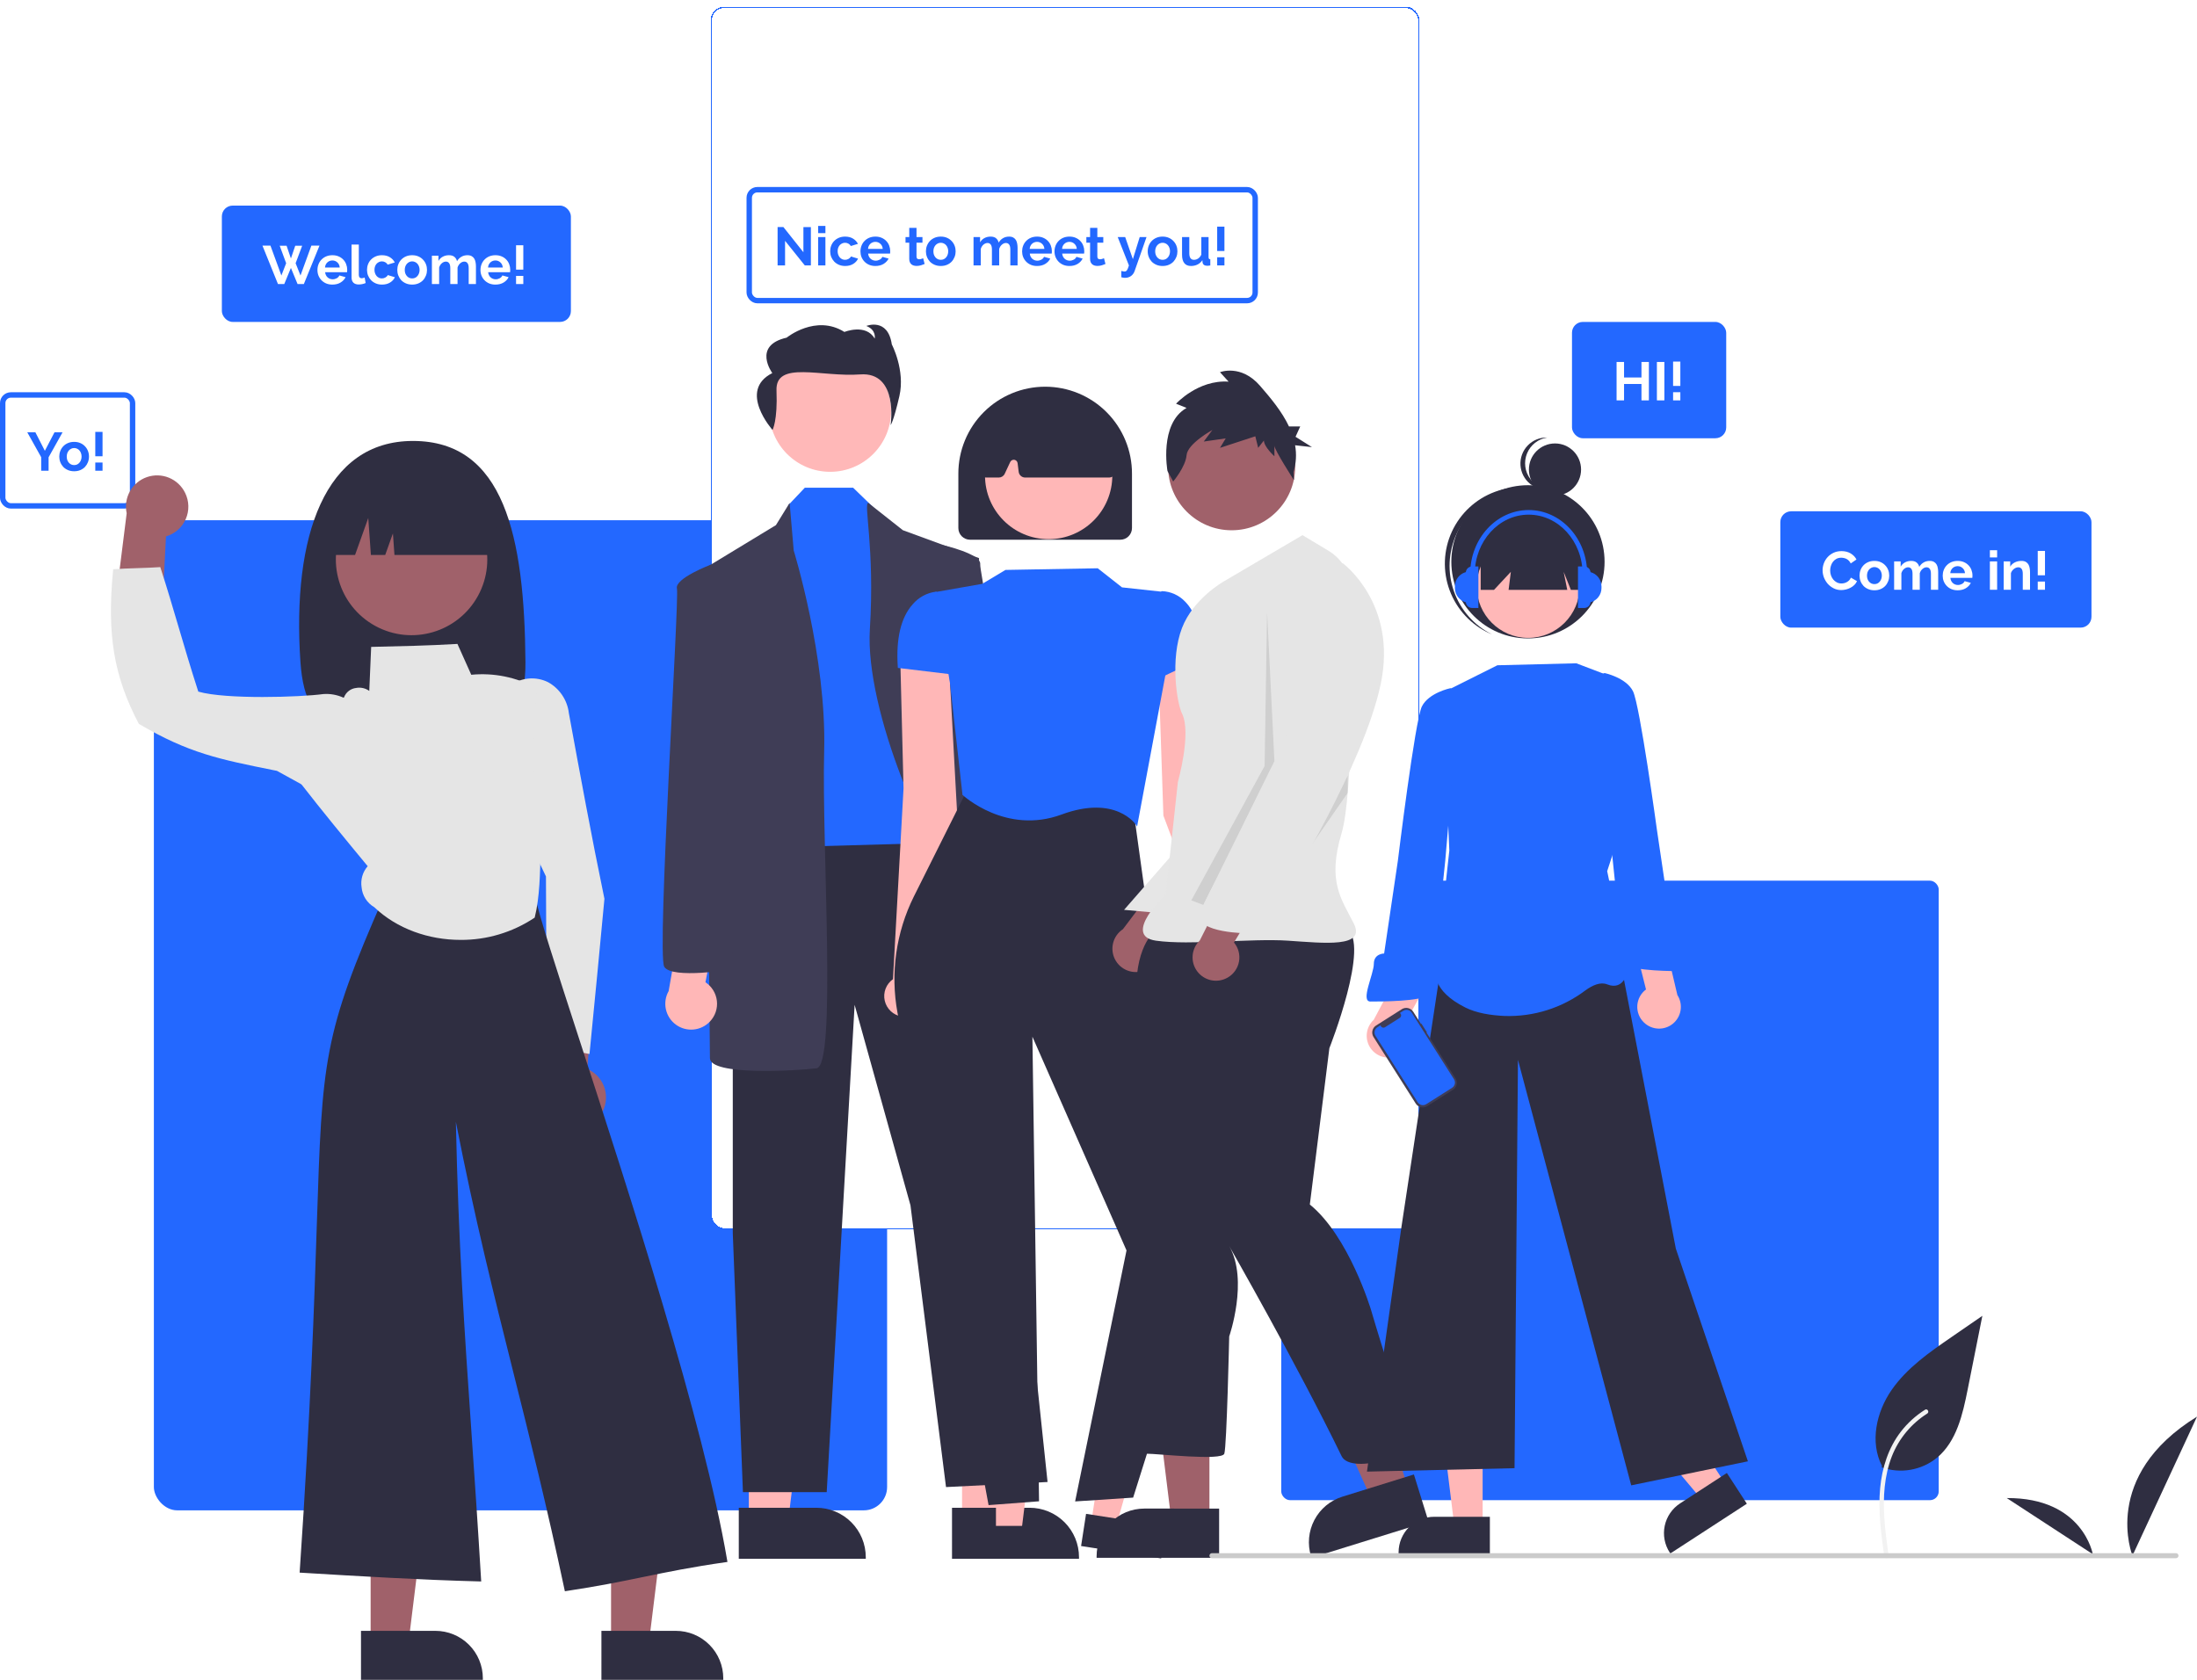 <svg width="812" height="621" viewBox="0 0 812 621" fill="none" xmlns="http://www.w3.org/2000/svg">
<g filter="url(#filter0_di_431_3618)">
<rect x="54" y="188" width="271" height="366" rx="8.61" fill="#2368FF"/>
</g>
<g filter="url(#filter1_di_431_3618)">
<rect x="472" y="322" width="243" height="229" rx="3.244" fill="#2368FF"/>
</g>
<g filter="url(#filter2_di_431_3618)">
<rect x="261" width="262" height="452" rx="4.988" fill="white" shape-rendering="crispEdges"/>
<rect x="275.254" y="67.627" width="187" height="41" rx="3" fill="white"/>
<path d="M288.494 86.527V95.627H285.734V81.427H287.874L295.274 90.747V81.447H298.034V95.627H295.794L288.494 86.527ZM300.728 95.627V85.147H303.408V95.627H300.728ZM300.728 83.687V81.027H303.408V83.687H300.728ZM305.165 90.387C305.165 89.654 305.292 88.96 305.545 88.307C305.799 87.654 306.165 87.08 306.645 86.587C307.125 86.094 307.705 85.7 308.385 85.407C309.065 85.114 309.832 84.967 310.685 84.967C311.832 84.967 312.805 85.214 313.605 85.707C314.419 86.2 315.025 86.847 315.425 87.647L312.805 88.447C312.579 88.06 312.279 87.767 311.905 87.567C311.532 87.354 311.119 87.247 310.665 87.247C310.279 87.247 309.919 87.327 309.585 87.487C309.252 87.634 308.959 87.847 308.705 88.127C308.465 88.394 308.272 88.72 308.125 89.107C307.992 89.494 307.925 89.92 307.925 90.387C307.925 90.854 307.999 91.28 308.145 91.667C308.292 92.054 308.485 92.387 308.725 92.667C308.979 92.947 309.272 93.167 309.605 93.327C309.939 93.474 310.292 93.547 310.665 93.547C311.145 93.547 311.585 93.427 311.985 93.187C312.399 92.947 312.685 92.654 312.845 92.307L315.465 93.107C315.105 93.907 314.512 94.56 313.685 95.067C312.859 95.574 311.865 95.827 310.705 95.827C309.852 95.827 309.085 95.68 308.405 95.387C307.725 95.094 307.145 94.7 306.665 94.207C306.185 93.7 305.812 93.12 305.545 92.467C305.292 91.8 305.165 91.107 305.165 90.387ZM321.877 95.827C321.037 95.827 320.277 95.687 319.597 95.407C318.917 95.114 318.337 94.72 317.857 94.227C317.377 93.734 317.004 93.16 316.737 92.507C316.484 91.854 316.357 91.167 316.357 90.447C316.357 89.7 316.484 89 316.737 88.347C316.99 87.68 317.357 87.1 317.837 86.607C318.317 86.1 318.897 85.7 319.577 85.407C320.27 85.114 321.044 84.967 321.897 84.967C322.75 84.967 323.51 85.114 324.177 85.407C324.857 85.7 325.43 86.094 325.897 86.587C326.377 87.08 326.737 87.654 326.977 88.307C327.23 88.96 327.357 89.64 327.357 90.347C327.357 90.52 327.35 90.687 327.337 90.847C327.337 91.007 327.324 91.14 327.297 91.247H319.197C319.237 91.66 319.337 92.027 319.497 92.347C319.657 92.667 319.864 92.94 320.117 93.167C320.37 93.394 320.657 93.567 320.977 93.687C321.297 93.807 321.63 93.867 321.977 93.867C322.51 93.867 323.01 93.74 323.477 93.487C323.957 93.22 324.284 92.874 324.457 92.447L326.757 93.087C326.37 93.887 325.75 94.547 324.897 95.067C324.057 95.574 323.05 95.827 321.877 95.827ZM324.597 89.507C324.53 88.72 324.237 88.094 323.717 87.627C323.21 87.147 322.59 86.907 321.857 86.907C321.497 86.907 321.157 86.974 320.837 87.107C320.53 87.227 320.257 87.4 320.017 87.627C319.777 87.854 319.577 88.127 319.417 88.447C319.27 88.767 319.184 89.12 319.157 89.507H324.597ZM340.074 95.087C339.714 95.247 339.274 95.407 338.754 95.567C338.234 95.727 337.688 95.807 337.114 95.807C336.741 95.807 336.388 95.76 336.054 95.667C335.734 95.574 335.448 95.427 335.194 95.227C334.954 95.014 334.761 94.747 334.614 94.427C334.468 94.094 334.394 93.694 334.394 93.227V87.207H333.014V85.147H334.394V81.747H337.074V85.147H339.274V87.207H337.074V92.327C337.074 92.7 337.168 92.967 337.354 93.127C337.554 93.274 337.794 93.347 338.074 93.347C338.354 93.347 338.628 93.3 338.894 93.207C339.161 93.114 339.374 93.034 339.534 92.967L340.074 95.087ZM346.056 95.827C345.203 95.827 344.436 95.68 343.756 95.387C343.076 95.094 342.496 94.7 342.016 94.207C341.549 93.7 341.189 93.12 340.936 92.467C340.683 91.814 340.556 91.127 340.556 90.407C340.556 89.674 340.683 88.98 340.936 88.327C341.189 87.674 341.549 87.1 342.016 86.607C342.496 86.1 343.076 85.7 343.756 85.407C344.436 85.114 345.203 84.967 346.056 84.967C346.909 84.967 347.669 85.114 348.336 85.407C349.016 85.7 349.589 86.1 350.056 86.607C350.536 87.1 350.903 87.674 351.156 88.327C351.409 88.98 351.536 89.674 351.536 90.407C351.536 91.127 351.409 91.814 351.156 92.467C350.903 93.12 350.543 93.7 350.076 94.207C349.609 94.7 349.036 95.094 348.356 95.387C347.676 95.68 346.909 95.827 346.056 95.827ZM343.316 90.407C343.316 90.874 343.383 91.3 343.516 91.687C343.663 92.06 343.856 92.387 344.096 92.667C344.349 92.947 344.643 93.167 344.976 93.327C345.309 93.474 345.669 93.547 346.056 93.547C346.443 93.547 346.803 93.474 347.136 93.327C347.469 93.167 347.756 92.947 347.996 92.667C348.249 92.387 348.443 92.054 348.576 91.667C348.723 91.28 348.796 90.854 348.796 90.387C348.796 89.934 348.723 89.514 348.576 89.127C348.443 88.74 348.249 88.407 347.996 88.127C347.756 87.847 347.469 87.634 347.136 87.487C346.803 87.327 346.443 87.247 346.056 87.247C345.669 87.247 345.309 87.327 344.976 87.487C344.643 87.647 344.349 87.867 344.096 88.147C343.856 88.427 343.663 88.76 343.516 89.147C343.383 89.534 343.316 89.954 343.316 90.407ZM374.43 95.627H371.75V89.747C371.75 88.907 371.603 88.294 371.31 87.907C371.03 87.52 370.636 87.327 370.13 87.327C369.596 87.327 369.096 87.534 368.63 87.947C368.163 88.347 367.83 88.874 367.63 89.527V95.627H364.95V89.747C364.95 88.907 364.803 88.294 364.51 87.907C364.23 87.52 363.836 87.327 363.33 87.327C362.81 87.327 362.31 87.527 361.83 87.927C361.363 88.327 361.03 88.854 360.83 89.507V95.627H358.15V85.147H360.57V87.087C360.956 86.407 361.483 85.887 362.15 85.527C362.83 85.154 363.603 84.967 364.47 84.967C365.35 84.967 366.03 85.18 366.51 85.607C366.99 86.034 367.296 86.56 367.43 87.187C367.856 86.467 368.396 85.92 369.05 85.547C369.703 85.16 370.45 84.967 371.29 84.967C371.93 84.967 372.456 85.087 372.87 85.327C373.283 85.567 373.603 85.88 373.83 86.267C374.056 86.654 374.21 87.094 374.29 87.587C374.383 88.08 374.43 88.58 374.43 89.087V95.627ZM381.623 95.827C380.783 95.827 380.023 95.687 379.343 95.407C378.663 95.114 378.083 94.72 377.603 94.227C377.123 93.734 376.75 93.16 376.483 92.507C376.23 91.854 376.103 91.167 376.103 90.447C376.103 89.7 376.23 89 376.483 88.347C376.736 87.68 377.103 87.1 377.583 86.607C378.063 86.1 378.643 85.7 379.323 85.407C380.016 85.114 380.79 84.967 381.643 84.967C382.496 84.967 383.256 85.114 383.923 85.407C384.603 85.7 385.176 86.094 385.643 86.587C386.123 87.08 386.483 87.654 386.723 88.307C386.976 88.96 387.103 89.64 387.103 90.347C387.103 90.52 387.096 90.687 387.083 90.847C387.083 91.007 387.07 91.14 387.043 91.247H378.943C378.983 91.66 379.083 92.027 379.243 92.347C379.403 92.667 379.61 92.94 379.863 93.167C380.116 93.394 380.403 93.567 380.723 93.687C381.043 93.807 381.376 93.867 381.723 93.867C382.256 93.867 382.756 93.74 383.223 93.487C383.703 93.22 384.03 92.874 384.203 92.447L386.503 93.087C386.116 93.887 385.496 94.547 384.643 95.067C383.803 95.574 382.796 95.827 381.623 95.827ZM384.343 89.507C384.276 88.72 383.983 88.094 383.463 87.627C382.956 87.147 382.336 86.907 381.603 86.907C381.243 86.907 380.903 86.974 380.583 87.107C380.276 87.227 380.003 87.4 379.763 87.627C379.523 87.854 379.323 88.127 379.163 88.447C379.016 88.767 378.93 89.12 378.903 89.507H384.343ZM393.596 95.827C392.756 95.827 391.996 95.687 391.316 95.407C390.636 95.114 390.056 94.72 389.576 94.227C389.096 93.734 388.722 93.16 388.456 92.507C388.202 91.854 388.076 91.167 388.076 90.447C388.076 89.7 388.202 89 388.456 88.347C388.709 87.68 389.076 87.1 389.556 86.607C390.036 86.1 390.616 85.7 391.296 85.407C391.989 85.114 392.762 84.967 393.616 84.967C394.469 84.967 395.229 85.114 395.896 85.407C396.576 85.7 397.149 86.094 397.616 86.587C398.096 87.08 398.456 87.654 398.696 88.307C398.949 88.96 399.076 89.64 399.076 90.347C399.076 90.52 399.069 90.687 399.056 90.847C399.056 91.007 399.042 91.14 399.016 91.247H390.916C390.956 91.66 391.056 92.027 391.216 92.347C391.376 92.667 391.582 92.94 391.836 93.167C392.089 93.394 392.376 93.567 392.696 93.687C393.016 93.807 393.349 93.867 393.696 93.867C394.229 93.867 394.729 93.74 395.196 93.487C395.676 93.22 396.002 92.874 396.176 92.447L398.476 93.087C398.089 93.887 397.469 94.547 396.616 95.067C395.776 95.574 394.769 95.827 393.596 95.827ZM396.316 89.507C396.249 88.72 395.956 88.094 395.436 87.627C394.929 87.147 394.309 86.907 393.576 86.907C393.216 86.907 392.876 86.974 392.556 87.107C392.249 87.227 391.976 87.4 391.736 87.627C391.496 87.854 391.296 88.127 391.136 88.447C390.989 88.767 390.902 89.12 390.876 89.507H396.316ZM406.91 95.087C406.55 95.247 406.11 95.407 405.59 95.567C405.07 95.727 404.523 95.807 403.95 95.807C403.577 95.807 403.223 95.76 402.89 95.667C402.57 95.574 402.283 95.427 402.03 95.227C401.79 95.014 401.597 94.747 401.45 94.427C401.303 94.094 401.23 93.694 401.23 93.227V87.207H399.85V85.147H401.23V81.747H403.91V85.147H406.11V87.207H403.91V92.327C403.91 92.7 404.003 92.967 404.19 93.127C404.39 93.274 404.63 93.347 404.91 93.347C405.19 93.347 405.463 93.3 405.73 93.207C405.997 93.114 406.21 93.034 406.37 92.967L406.91 95.087ZM412.764 97.667C412.991 97.734 413.211 97.78 413.424 97.807C413.638 97.847 413.818 97.867 413.964 97.867C414.138 97.867 414.298 97.834 414.444 97.767C414.591 97.7 414.724 97.58 414.844 97.407C414.964 97.247 415.084 97.02 415.204 96.727C415.324 96.434 415.451 96.067 415.584 95.627L411.444 85.147H414.204L417.044 93.307L419.564 85.147H422.084L417.684 97.707C417.431 98.44 416.998 99.04 416.384 99.507C415.771 99.974 415.011 100.207 414.104 100.207C413.891 100.207 413.671 100.187 413.444 100.147C413.231 100.12 413.004 100.067 412.764 99.987V97.667ZM428.029 95.827C427.175 95.827 426.409 95.68 425.729 95.387C425.049 95.094 424.469 94.7 423.989 94.207C423.522 93.7 423.162 93.12 422.909 92.467C422.655 91.814 422.529 91.127 422.529 90.407C422.529 89.674 422.655 88.98 422.909 88.327C423.162 87.674 423.522 87.1 423.989 86.607C424.469 86.1 425.049 85.7 425.729 85.407C426.409 85.114 427.175 84.967 428.029 84.967C428.882 84.967 429.642 85.114 430.309 85.407C430.989 85.7 431.562 86.1 432.029 86.607C432.509 87.1 432.875 87.674 433.129 88.327C433.382 88.98 433.509 89.674 433.509 90.407C433.509 91.127 433.382 91.814 433.129 92.467C432.875 93.12 432.515 93.7 432.049 94.207C431.582 94.7 431.009 95.094 430.329 95.387C429.649 95.68 428.882 95.827 428.029 95.827ZM425.289 90.407C425.289 90.874 425.355 91.3 425.489 91.687C425.635 92.06 425.829 92.387 426.069 92.667C426.322 92.947 426.615 93.167 426.949 93.327C427.282 93.474 427.642 93.547 428.029 93.547C428.415 93.547 428.775 93.474 429.109 93.327C429.442 93.167 429.729 92.947 429.969 92.667C430.222 92.387 430.415 92.054 430.549 91.667C430.695 91.28 430.769 90.854 430.769 90.387C430.769 89.934 430.695 89.514 430.549 89.127C430.415 88.74 430.222 88.407 429.969 88.127C429.729 87.847 429.442 87.634 429.109 87.487C428.775 87.327 428.415 87.247 428.029 87.247C427.642 87.247 427.282 87.327 426.949 87.487C426.615 87.647 426.322 87.867 426.069 88.147C425.829 88.427 425.635 88.76 425.489 89.147C425.355 89.534 425.289 89.954 425.289 90.407ZM438.518 95.827C437.438 95.827 436.618 95.48 436.058 94.787C435.498 94.094 435.218 93.067 435.218 91.707V85.147H437.898V91.127C437.898 92.74 438.478 93.547 439.638 93.547C440.158 93.547 440.658 93.394 441.138 93.087C441.631 92.767 442.031 92.287 442.338 91.647V85.147H445.018V92.547C445.018 92.827 445.064 93.027 445.158 93.147C445.264 93.267 445.431 93.334 445.658 93.347V95.627C445.391 95.68 445.164 95.714 444.978 95.727C444.804 95.74 444.644 95.747 444.498 95.747C444.018 95.747 443.624 95.64 443.318 95.427C443.024 95.2 442.851 94.894 442.798 94.507L442.738 93.667C442.271 94.387 441.671 94.927 440.938 95.287C440.204 95.647 439.398 95.827 438.518 95.827ZM448.201 90.287V81.287H450.881V90.287H448.201ZM448.201 95.627V92.607H450.881V95.627H448.201Z" fill="#2368FF"/>
<rect x="275.254" y="67.627" width="187" height="41" rx="3" stroke="#2368FF" stroke-width="2"/>
<rect x="261.25" y="0.25" width="261.5" height="451.5" rx="4.738" stroke="#2368FF" stroke-width="0.5" shape-rendering="crispEdges"/>
</g>
<rect x="581" y="119" width="57" height="43" rx="4" fill="#2368FF"/>
<path d="M609.42 133.8V148H606.68V141.94H600.24V148H597.48V133.8H600.24V139.54H606.68V133.8H609.42ZM612.382 148V133.8H615.142V148H612.382ZM618.365 142.66V133.66H621.045V142.66H618.365ZM618.365 148V144.98H621.045V148H618.365Z" fill="white"/>
<rect x="658" y="189" width="115" height="43" rx="4" fill="#2368FF"/>
<path d="M673.62 210.8C673.62 209.933 673.773 209.08 674.08 208.24C674.4 207.387 674.86 206.627 675.46 205.96C676.06 205.293 676.793 204.753 677.66 204.34C678.527 203.927 679.513 203.72 680.62 203.72C681.927 203.72 683.053 204.007 684 204.58C684.96 205.153 685.673 205.9 686.14 206.82L684.02 208.28C683.833 207.88 683.607 207.547 683.34 207.28C683.073 207 682.787 206.78 682.48 206.62C682.173 206.46 681.853 206.347 681.52 206.28C681.187 206.2 680.86 206.16 680.54 206.16C679.847 206.16 679.24 206.3 678.72 206.58C678.213 206.86 677.787 207.227 677.44 207.68C677.107 208.12 676.853 208.627 676.68 209.2C676.507 209.76 676.42 210.32 676.42 210.88C676.42 211.507 676.52 212.113 676.72 212.7C676.92 213.273 677.2 213.78 677.56 214.22C677.933 214.66 678.373 215.013 678.88 215.28C679.4 215.547 679.967 215.68 680.58 215.68C680.9 215.68 681.233 215.64 681.58 215.56C681.927 215.48 682.253 215.353 682.56 215.18C682.88 215.007 683.173 214.787 683.44 214.52C683.707 214.24 683.92 213.907 684.08 213.52L686.34 214.82C686.113 215.353 685.787 215.827 685.36 216.24C684.947 216.64 684.473 216.98 683.94 217.26C683.42 217.54 682.86 217.753 682.26 217.9C681.66 218.047 681.073 218.12 680.5 218.12C679.487 218.12 678.56 217.907 677.72 217.48C676.88 217.053 676.153 216.5 675.54 215.82C674.94 215.127 674.467 214.347 674.12 213.48C673.787 212.6 673.62 211.707 673.62 210.8ZM692.771 218.2C691.918 218.2 691.151 218.053 690.471 217.76C689.791 217.467 689.211 217.073 688.731 216.58C688.264 216.073 687.904 215.493 687.651 214.84C687.398 214.187 687.271 213.5 687.271 212.78C687.271 212.047 687.398 211.353 687.651 210.7C687.904 210.047 688.264 209.473 688.731 208.98C689.211 208.473 689.791 208.073 690.471 207.78C691.151 207.487 691.918 207.34 692.771 207.34C693.624 207.34 694.384 207.487 695.051 207.78C695.731 208.073 696.304 208.473 696.771 208.98C697.251 209.473 697.618 210.047 697.871 210.7C698.124 211.353 698.251 212.047 698.251 212.78C698.251 213.5 698.124 214.187 697.871 214.84C697.618 215.493 697.258 216.073 696.791 216.58C696.324 217.073 695.751 217.467 695.071 217.76C694.391 218.053 693.624 218.2 692.771 218.2ZM690.031 212.78C690.031 213.247 690.098 213.673 690.231 214.06C690.378 214.433 690.571 214.76 690.811 215.04C691.064 215.32 691.358 215.54 691.691 215.7C692.024 215.847 692.384 215.92 692.771 215.92C693.158 215.92 693.518 215.847 693.851 215.7C694.184 215.54 694.471 215.32 694.711 215.04C694.964 214.76 695.158 214.427 695.291 214.04C695.438 213.653 695.511 213.227 695.511 212.76C695.511 212.307 695.438 211.887 695.291 211.5C695.158 211.113 694.964 210.78 694.711 210.5C694.471 210.22 694.184 210.007 693.851 209.86C693.518 209.7 693.158 209.62 692.771 209.62C692.384 209.62 692.024 209.7 691.691 209.86C691.358 210.02 691.064 210.24 690.811 210.52C690.571 210.8 690.378 211.133 690.231 211.52C690.098 211.907 690.031 212.327 690.031 212.78ZM716.34 218H713.66V212.12C713.66 211.28 713.513 210.667 713.22 210.28C712.94 209.893 712.547 209.7 712.04 209.7C711.507 209.7 711.007 209.907 710.54 210.32C710.073 210.72 709.74 211.247 709.54 211.9V218H706.86V212.12C706.86 211.28 706.713 210.667 706.42 210.28C706.14 209.893 705.747 209.7 705.24 209.7C704.72 209.7 704.22 209.9 703.74 210.3C703.273 210.7 702.94 211.227 702.74 211.88V218H700.06V207.52H702.48V209.46C702.867 208.78 703.393 208.26 704.06 207.9C704.74 207.527 705.513 207.34 706.38 207.34C707.26 207.34 707.94 207.553 708.42 207.98C708.9 208.407 709.207 208.933 709.34 209.56C709.767 208.84 710.307 208.293 710.96 207.92C711.613 207.533 712.36 207.34 713.2 207.34C713.84 207.34 714.367 207.46 714.78 207.7C715.193 207.94 715.513 208.253 715.74 208.64C715.967 209.027 716.12 209.467 716.2 209.96C716.293 210.453 716.34 210.953 716.34 211.46V218ZM723.533 218.2C722.693 218.2 721.933 218.06 721.253 217.78C720.573 217.487 719.993 217.093 719.513 216.6C719.033 216.107 718.66 215.533 718.393 214.88C718.14 214.227 718.013 213.54 718.013 212.82C718.013 212.073 718.14 211.373 718.393 210.72C718.646 210.053 719.013 209.473 719.493 208.98C719.973 208.473 720.553 208.073 721.233 207.78C721.926 207.487 722.7 207.34 723.553 207.34C724.406 207.34 725.166 207.487 725.833 207.78C726.513 208.073 727.086 208.467 727.553 208.96C728.033 209.453 728.393 210.027 728.633 210.68C728.886 211.333 729.013 212.013 729.013 212.72C729.013 212.893 729.006 213.06 728.993 213.22C728.993 213.38 728.98 213.513 728.953 213.62H720.853C720.893 214.033 720.993 214.4 721.153 214.72C721.313 215.04 721.52 215.313 721.773 215.54C722.026 215.767 722.313 215.94 722.633 216.06C722.953 216.18 723.286 216.24 723.633 216.24C724.166 216.24 724.666 216.113 725.133 215.86C725.613 215.593 725.94 215.247 726.113 214.82L728.413 215.46C728.026 216.26 727.406 216.92 726.553 217.44C725.713 217.947 724.706 218.2 723.533 218.2ZM726.253 211.88C726.186 211.093 725.893 210.467 725.373 210C724.866 209.52 724.246 209.28 723.513 209.28C723.153 209.28 722.813 209.347 722.493 209.48C722.186 209.6 721.913 209.773 721.673 210C721.433 210.227 721.233 210.5 721.073 210.82C720.926 211.14 720.84 211.493 720.813 211.88H726.253ZM735.45 218V207.52H738.13V218H735.45ZM735.45 206.06V203.4H738.13V206.06H735.45ZM750.288 218H747.608V212.12C747.608 211.28 747.461 210.667 747.168 210.28C746.875 209.893 746.468 209.7 745.948 209.7C745.681 209.7 745.408 209.753 745.128 209.86C744.848 209.967 744.581 210.12 744.328 210.32C744.088 210.507 743.868 210.733 743.668 211C743.468 211.267 743.321 211.56 743.228 211.88V218H740.548V207.52H742.968V209.46C743.355 208.793 743.915 208.273 744.648 207.9C745.381 207.527 746.208 207.34 747.128 207.34C747.781 207.34 748.315 207.46 748.728 207.7C749.141 207.94 749.461 208.253 749.688 208.64C749.915 209.027 750.068 209.467 750.148 209.96C750.241 210.453 750.288 210.953 750.288 211.46V218ZM753.138 212.66V203.66H755.818V212.66H753.138ZM753.138 218V214.98H755.818V218H753.138Z" fill="white"/>
<rect x="82" y="76" width="129" height="43" rx="4" fill="#2368FF"/>
<path d="M103.38 90.84H105.92L107.52 95.54L109.12 90.84H111.68L109.26 97.3L111.06 101.84L115.08 90.8H118.08L112.3 105H109.98L107.52 99.04L105.06 105H102.74L97 90.8H99.96L104 101.84L105.76 97.3L103.38 90.84ZM122.846 105.2C122.006 105.2 121.246 105.06 120.566 104.78C119.886 104.487 119.306 104.093 118.826 103.6C118.346 103.107 117.972 102.533 117.706 101.88C117.452 101.227 117.326 100.54 117.326 99.82C117.326 99.073 117.452 98.373 117.706 97.72C117.959 97.053 118.326 96.473 118.806 95.98C119.286 95.473 119.866 95.073 120.546 94.78C121.239 94.487 122.012 94.34 122.866 94.34C123.719 94.34 124.479 94.487 125.146 94.78C125.826 95.073 126.399 95.467 126.866 95.96C127.346 96.453 127.706 97.027 127.946 97.68C128.199 98.333 128.326 99.013 128.326 99.72C128.326 99.893 128.319 100.06 128.306 100.22C128.306 100.38 128.292 100.513 128.266 100.62H120.166C120.206 101.033 120.306 101.4 120.466 101.72C120.626 102.04 120.832 102.313 121.086 102.54C121.339 102.767 121.626 102.94 121.946 103.06C122.266 103.18 122.599 103.24 122.946 103.24C123.479 103.24 123.979 103.113 124.446 102.86C124.926 102.593 125.252 102.247 125.426 101.82L127.726 102.46C127.339 103.26 126.719 103.92 125.866 104.44C125.026 104.947 124.019 105.2 122.846 105.2ZM125.566 98.88C125.499 98.093 125.206 97.467 124.686 97C124.179 96.52 123.559 96.28 122.826 96.28C122.466 96.28 122.126 96.347 121.806 96.48C121.499 96.6 121.226 96.773 120.986 97C120.746 97.227 120.546 97.5 120.386 97.82C120.239 98.14 120.152 98.493 120.126 98.88H125.566ZM129.938 90.4H132.618V101.64C132.618 102.027 132.712 102.327 132.898 102.54C133.085 102.753 133.352 102.86 133.698 102.86C133.858 102.86 134.032 102.833 134.218 102.78C134.418 102.727 134.605 102.66 134.778 102.58L135.138 104.62C134.778 104.793 134.358 104.927 133.878 105.02C133.398 105.113 132.965 105.16 132.578 105.16C131.738 105.16 131.085 104.94 130.618 104.5C130.165 104.047 129.938 103.407 129.938 102.58V90.4ZM135.646 99.76C135.646 99.027 135.773 98.333 136.026 97.68C136.279 97.027 136.646 96.453 137.126 95.96C137.606 95.467 138.186 95.073 138.866 94.78C139.546 94.487 140.313 94.34 141.166 94.34C142.313 94.34 143.286 94.587 144.086 95.08C144.899 95.573 145.506 96.22 145.906 97.02L143.286 97.82C143.059 97.433 142.759 97.14 142.386 96.94C142.013 96.727 141.599 96.62 141.146 96.62C140.759 96.62 140.399 96.7 140.066 96.86C139.733 97.007 139.439 97.22 139.186 97.5C138.946 97.767 138.753 98.093 138.606 98.48C138.473 98.867 138.406 99.293 138.406 99.76C138.406 100.227 138.479 100.653 138.626 101.04C138.773 101.427 138.966 101.76 139.206 102.04C139.459 102.32 139.753 102.54 140.086 102.7C140.419 102.847 140.773 102.92 141.146 102.92C141.626 102.92 142.066 102.8 142.466 102.56C142.879 102.32 143.166 102.027 143.326 101.68L145.946 102.48C145.586 103.28 144.993 103.933 144.166 104.44C143.339 104.947 142.346 105.2 141.186 105.2C140.333 105.2 139.566 105.053 138.886 104.76C138.206 104.467 137.626 104.073 137.146 103.58C136.666 103.073 136.293 102.493 136.026 101.84C135.773 101.173 135.646 100.48 135.646 99.76ZM152.337 105.2C151.484 105.2 150.717 105.053 150.037 104.76C149.357 104.467 148.777 104.073 148.297 103.58C147.831 103.073 147.471 102.493 147.217 101.84C146.964 101.187 146.837 100.5 146.837 99.78C146.837 99.047 146.964 98.353 147.217 97.7C147.471 97.047 147.831 96.473 148.297 95.98C148.777 95.473 149.357 95.073 150.037 94.78C150.717 94.487 151.484 94.34 152.337 94.34C153.191 94.34 153.951 94.487 154.617 94.78C155.297 95.073 155.871 95.473 156.337 95.98C156.817 96.473 157.184 97.047 157.437 97.7C157.691 98.353 157.817 99.047 157.817 99.78C157.817 100.5 157.691 101.187 157.437 101.84C157.184 102.493 156.824 103.073 156.357 103.58C155.891 104.073 155.317 104.467 154.637 104.76C153.957 105.053 153.191 105.2 152.337 105.2ZM149.597 99.78C149.597 100.247 149.664 100.673 149.797 101.06C149.944 101.433 150.137 101.76 150.377 102.04C150.631 102.32 150.924 102.54 151.257 102.7C151.591 102.847 151.951 102.92 152.337 102.92C152.724 102.92 153.084 102.847 153.417 102.7C153.751 102.54 154.037 102.32 154.277 102.04C154.531 101.76 154.724 101.427 154.857 101.04C155.004 100.653 155.077 100.227 155.077 99.76C155.077 99.307 155.004 98.887 154.857 98.5C154.724 98.113 154.531 97.78 154.277 97.5C154.037 97.22 153.751 97.007 153.417 96.86C153.084 96.7 152.724 96.62 152.337 96.62C151.951 96.62 151.591 96.7 151.257 96.86C150.924 97.02 150.631 97.24 150.377 97.52C150.137 97.8 149.944 98.133 149.797 98.52C149.664 98.907 149.597 99.327 149.597 99.78ZM175.906 105H173.226V99.12C173.226 98.28 173.08 97.667 172.786 97.28C172.506 96.893 172.113 96.7 171.606 96.7C171.073 96.7 170.573 96.907 170.106 97.32C169.64 97.72 169.306 98.247 169.106 98.9V105H166.426V99.12C166.426 98.28 166.28 97.667 165.986 97.28C165.706 96.893 165.313 96.7 164.806 96.7C164.286 96.7 163.786 96.9 163.306 97.3C162.84 97.7 162.506 98.227 162.306 98.88V105H159.626V94.52H162.046V96.46C162.433 95.78 162.96 95.26 163.626 94.9C164.306 94.527 165.08 94.34 165.946 94.34C166.826 94.34 167.506 94.553 167.986 94.98C168.466 95.407 168.773 95.933 168.906 96.56C169.333 95.84 169.873 95.293 170.526 94.92C171.18 94.533 171.926 94.34 172.766 94.34C173.406 94.34 173.933 94.46 174.346 94.7C174.76 94.94 175.08 95.253 175.306 95.64C175.533 96.027 175.686 96.467 175.766 96.96C175.86 97.453 175.906 97.953 175.906 98.46V105ZM183.1 105.2C182.26 105.2 181.5 105.06 180.82 104.78C180.14 104.487 179.56 104.093 179.08 103.6C178.6 103.107 178.226 102.533 177.96 101.88C177.706 101.227 177.58 100.54 177.58 99.82C177.58 99.073 177.706 98.373 177.96 97.72C178.213 97.053 178.58 96.473 179.06 95.98C179.54 95.473 180.12 95.073 180.8 94.78C181.493 94.487 182.266 94.34 183.12 94.34C183.973 94.34 184.733 94.487 185.4 94.78C186.08 95.073 186.653 95.467 187.12 95.96C187.6 96.453 187.96 97.027 188.2 97.68C188.453 98.333 188.58 99.013 188.58 99.72C188.58 99.893 188.573 100.06 188.56 100.22C188.56 100.38 188.546 100.513 188.52 100.62H180.42C180.46 101.033 180.56 101.4 180.72 101.72C180.88 102.04 181.086 102.313 181.34 102.54C181.593 102.767 181.88 102.94 182.2 103.06C182.52 103.18 182.853 103.24 183.2 103.24C183.733 103.24 184.233 103.113 184.7 102.86C185.18 102.593 185.506 102.247 185.68 101.82L187.98 102.46C187.593 103.26 186.973 103.92 186.12 104.44C185.28 104.947 184.273 105.2 183.1 105.2ZM185.82 98.88C185.753 98.093 185.46 97.467 184.94 97C184.433 96.52 183.813 96.28 183.08 96.28C182.72 96.28 182.38 96.347 182.06 96.48C181.753 96.6 181.48 96.773 181.24 97C181 97.227 180.8 97.5 180.64 97.82C180.493 98.14 180.406 98.493 180.38 98.88H185.82ZM190.732 99.66V90.66H193.412V99.66H190.732ZM190.732 105V101.98H193.412V105H190.732Z" fill="white"/>
<rect x="1" y="146" width="48" height="41" rx="3" fill="white"/>
<path d="M13.08 159.8L16.58 166.64L20.14 159.8H23.12L17.96 169.04V174H15.22V169L10.08 159.8H13.08ZM27.408 174.2C26.554 174.2 25.788 174.053 25.108 173.76C24.428 173.467 23.848 173.073 23.368 172.58C22.901 172.073 22.541 171.493 22.288 170.84C22.034 170.187 21.908 169.5 21.908 168.78C21.908 168.047 22.034 167.353 22.288 166.7C22.541 166.047 22.901 165.473 23.368 164.98C23.848 164.473 24.428 164.073 25.108 163.78C25.788 163.487 26.554 163.34 27.408 163.34C28.261 163.34 29.021 163.487 29.688 163.78C30.368 164.073 30.941 164.473 31.408 164.98C31.888 165.473 32.254 166.047 32.508 166.7C32.761 167.353 32.888 168.047 32.888 168.78C32.888 169.5 32.761 170.187 32.508 170.84C32.254 171.493 31.894 172.073 31.428 172.58C30.961 173.073 30.388 173.467 29.708 173.76C29.028 174.053 28.261 174.2 27.408 174.2ZM24.668 168.78C24.668 169.247 24.734 169.673 24.868 170.06C25.014 170.433 25.208 170.76 25.448 171.04C25.701 171.32 25.994 171.54 26.328 171.7C26.661 171.847 27.021 171.92 27.408 171.92C27.794 171.92 28.154 171.847 28.488 171.7C28.821 171.54 29.108 171.32 29.348 171.04C29.601 170.76 29.794 170.427 29.928 170.04C30.074 169.653 30.148 169.227 30.148 168.76C30.148 168.307 30.074 167.887 29.928 167.5C29.794 167.113 29.601 166.78 29.348 166.5C29.108 166.22 28.821 166.007 28.488 165.86C28.154 165.7 27.794 165.62 27.408 165.62C27.021 165.62 26.661 165.7 26.328 165.86C25.994 166.02 25.701 166.24 25.448 166.52C25.208 166.8 25.014 167.133 24.868 167.52C24.734 167.907 24.668 168.327 24.668 168.78ZM35.217 168.66V159.66H37.897V168.66H35.217ZM35.217 174V170.98H37.897V174H35.217Z" fill="#2368FF"/>
<rect x="1" y="146" width="48" height="41" rx="3" stroke="#2368FF" stroke-width="2"/>
<path d="M355.572 562.1H370.128L377.053 505.955L355.57 505.956L355.572 562.1Z" fill="#FFB7B7"/>
<path d="M351.859 557.348L380.526 557.347H380.527C385.372 557.347 390.018 559.272 393.444 562.698C396.87 566.123 398.795 570.77 398.795 575.615V576.208L351.86 576.21L351.859 557.348Z" fill="#2F2E41"/>
<path d="M276.761 562.1H291.317L298.241 505.955L276.758 505.956L276.761 562.1Z" fill="#FFB7B7"/>
<path d="M273.051 557.348L301.717 557.347H301.718C306.563 557.347 311.209 559.272 314.635 562.698C318.061 566.123 319.986 570.77 319.986 575.615V576.208L273.052 576.21L273.051 557.348Z" fill="#2F2E41"/>
<path d="M270.832 307.638V455.879L274.585 551.579H305.547L315.867 371.438L336.508 445.559L349.644 549.702L387.173 547.826L361.841 307.638H270.832Z" fill="#2F2E41"/>
<path d="M306.822 174.408C319.258 174.408 329.34 164.327 329.34 151.891C329.34 139.455 319.258 129.373 306.822 129.373C294.386 129.373 284.305 139.455 284.305 151.891C284.305 164.327 294.386 174.408 306.822 174.408Z" fill="#FFB8B8"/>
<path d="M297.468 180.275L291.473 186.606L285.844 313.268L352.458 311.391L336.508 200.68L322.435 187.193L315.294 180.275H297.468Z" fill="#2368FF"/>
<path d="M286.782 194.111L291.839 185.904L293.35 203.493C293.35 203.493 305.547 242.899 304.609 277.614C303.671 312.328 309.3 393.955 301.794 394.893C294.288 395.831 262.388 397.708 262.388 391.14C262.388 384.572 260.512 210.061 260.512 210.061L286.782 194.111Z" fill="#3F3D56"/>
<path d="M320.925 185.904L333.695 195.987L361.842 206.308C361.842 206.308 361.842 326.402 367.471 354.549C373.1 382.696 383.421 385.511 370.286 386.449C357.15 387.387 358.089 382.696 358.089 382.696C358.089 382.696 367.471 335.784 355.274 326.402C343.077 317.02 319.621 262.602 321.498 232.579C323.374 202.555 319.048 185.904 320.925 185.904Z" fill="#3F3D56"/>
<path d="M285.522 158.936C285.522 158.936 287.435 155.576 286.991 144.352C286.546 133.128 303.637 139.476 317.919 138.406C332.201 137.335 329.178 157.144 329.178 157.144C329.178 157.144 330.208 155.967 332.414 146.406C334.62 136.845 329.611 127.318 329.611 127.318C328.136 117.271 320.186 120.491 320.186 120.491C324.015 121.982 323.28 125.169 323.28 125.169C320.039 119.487 312.089 122.707 312.089 122.707C301.486 116.053 290.74 124.815 290.74 124.815C277.931 127.722 285.443 137.908 285.443 137.908C272.561 144.418 285.522 158.936 285.522 158.936Z" fill="#2F2E41"/>
<path d="M262.42 377.575C263.374 376.566 264.096 375.36 264.534 374.042C264.972 372.725 265.116 371.327 264.955 369.948C264.795 368.568 264.334 367.241 263.605 366.059C262.876 364.877 261.896 363.87 260.736 363.107L264.792 341.784L252.435 336.158L247.13 366.352C245.978 368.386 245.613 370.773 246.103 373.059C246.593 375.345 247.905 377.371 249.79 378.755C251.675 380.138 254.001 380.782 256.329 380.564C258.657 380.347 260.824 379.283 262.42 377.575Z" fill="#FFB7B7"/>
<path d="M265.202 210.061L262.711 208.726C262.711 208.726 249.252 213.814 250.19 217.567C251.128 221.32 242.684 352.673 245.499 357.364C248.314 362.055 270.831 358.302 270.831 358.302L265.202 210.061Z" fill="#3F3D56"/>
<path d="M372.309 368.731C371.224 367.864 370.343 366.77 369.727 365.525C369.11 364.281 368.775 362.916 368.743 361.528C368.711 360.14 368.984 358.761 369.542 357.49C370.101 356.219 370.932 355.085 371.975 354.169L365.008 333.612L376.468 326.331L385.9 355.5C387.322 357.356 388.014 359.669 387.844 362C387.675 364.332 386.656 366.521 384.981 368.152C383.306 369.783 381.09 370.742 378.755 370.849C376.419 370.956 374.126 370.202 372.309 368.731V368.731Z" fill="#FFB7B7"/>
<path d="M361.311 350.808C361.311 350.808 384.131 351.41 386.269 346.374C388.408 341.339 361.871 212.418 362.281 208.571C362.691 204.724 348.657 201.547 348.657 201.547L346.375 203.214L361.311 350.808Z" fill="#3F3D56"/>
<path d="M462.17 356.61L448.042 287.381L441.836 236.248L428.086 245.143L429.985 301.491L451.931 359.873C451.226 361.217 450.936 362.739 451.098 364.248C451.261 365.756 451.868 367.183 452.843 368.345C453.818 369.508 455.117 370.354 456.574 370.776C458.031 371.199 459.581 371.178 461.027 370.718C462.472 370.257 463.748 369.377 464.693 368.189C465.637 367.001 466.206 365.559 466.329 364.047C466.451 362.535 466.121 361.02 465.381 359.696C464.64 358.371 463.523 357.297 462.17 356.61H462.17Z" fill="#FFB7B7"/>
<path d="M330.033 361.962L333.944 291.414L332.649 239.923L350.826 246.724L353.861 302.749L340.638 363.702C341.531 364.929 342.04 366.393 342.098 367.909C342.157 369.425 341.764 370.925 340.968 372.216C340.172 373.508 339.01 374.535 337.63 375.164C336.25 375.794 334.713 375.999 333.216 375.754C331.719 375.508 330.328 374.823 329.222 373.785C328.115 372.747 327.342 371.404 327.001 369.925C326.659 368.447 326.766 366.9 327.306 365.482C327.846 364.064 328.795 362.839 330.033 361.962Z" fill="#FFB7B7"/>
<path d="M368.103 567.07H377.391L381.81 531.244L368.102 531.245L368.103 567.07Z" fill="#FFB7B7"/>
<path d="M365.73 564.038L384.022 564.037H384.023C387.114 564.037 390.079 565.265 392.265 567.451C394.451 569.637 395.679 572.602 395.68 575.694V576.073L365.731 576.074L365.73 564.038Z" fill="#2F2E41"/>
<path d="M403.281 562.96L412.46 564.38L422.305 529.651L408.757 527.556L403.281 562.96Z" fill="#FFB7B7"/>
<path d="M401.402 559.601L419.479 562.397L419.48 562.397C422.535 562.87 425.277 564.537 427.103 567.031C428.929 569.526 429.689 572.644 429.217 575.699L429.159 576.073L399.562 571.495L401.402 559.601Z" fill="#2F2E41"/>
<path d="M365.371 556.374L365.323 556.114L331.699 374.318C329.03 359.724 331.159 344.657 337.767 331.374L358.119 290.671L418.845 298.898L426.012 350.719L451.552 449.575L451.527 449.656L418.805 553.596L397.359 555.007L416.356 462.225L381.572 383.22L384.025 554.96L365.371 556.374Z" fill="#2F2E41"/>
<path d="M420.26 305.53L419.859 304.902C419.787 304.789 412.411 293.676 392.338 301.096C371.847 308.672 355.969 294.039 355.811 293.891L355.732 293.816L351.092 252.454L345.613 218.877L363.052 215.817L371.625 210.673L405.718 210.066L414.689 217.123L429.419 218.728L430.767 249.323L430.761 249.356L420.26 305.53Z" fill="#2368FF"/>
<path d="M425.148 252.282V226.084L429.29 218.525L429.459 218.52C432.72 218.641 435.801 220.041 438.038 222.417C442.204 226.65 444.091 233.703 443.647 243.379L443.639 243.556L425.148 252.282Z" fill="#2368FF"/>
<path d="M352.952 249.434L331.841 246.9L331.824 246.657C331.104 236.13 332.941 228.315 337.286 223.431C339.466 220.819 342.559 219.135 345.936 218.721L346.058 218.715L351.773 223.91L352.952 249.434Z" fill="#2368FF"/>
<path d="M414.065 199.51H358.513C357.37 199.508 356.275 199.054 355.467 198.246C354.659 197.438 354.204 196.342 354.203 195.2V175.086C354.196 170.868 355.021 166.69 356.63 162.791C358.239 158.892 360.602 155.348 363.582 152.363C366.562 149.378 370.102 147.01 373.998 145.394C377.894 143.778 382.071 142.946 386.289 142.946C390.507 142.946 394.684 143.778 398.58 145.394C402.477 147.01 406.016 149.378 408.996 152.363C411.976 155.348 414.339 158.892 415.948 162.791C417.557 166.69 418.382 170.868 418.375 175.086V195.2C418.374 196.342 417.919 197.438 417.111 198.246C416.303 199.054 415.208 199.508 414.065 199.51Z" fill="#2F2E41"/>
<path d="M387.579 199.311C400.571 199.311 411.103 188.779 411.103 175.787C411.103 162.795 400.571 152.263 387.579 152.263C374.587 152.263 364.055 162.795 364.055 175.787C364.055 188.779 374.587 199.311 387.579 199.311Z" fill="#FFB7B7"/>
<path d="M409.936 176.522H378.878C378.295 176.522 377.732 176.308 377.294 175.922C376.857 175.536 376.575 175.003 376.502 174.424L376.1 171.208C376.062 170.898 375.923 170.61 375.707 170.386C375.49 170.162 375.206 170.015 374.898 169.967C374.59 169.918 374.275 169.971 374 170.118C373.725 170.264 373.505 170.496 373.373 170.778L371.337 175.141C371.143 175.553 370.836 175.902 370.452 176.146C370.068 176.391 369.622 176.521 369.167 176.522H364.449C364.116 176.522 363.786 176.453 363.48 176.318C363.175 176.183 362.902 175.985 362.677 175.738C362.453 175.492 362.282 175.2 362.177 174.884C362.072 174.567 362.034 174.232 362.066 173.9L363.926 154.47C363.966 154.054 364.113 153.656 364.353 153.314C364.592 152.972 364.917 152.698 365.294 152.52C379.518 145.88 393.941 145.888 408.165 152.545C408.526 152.714 408.839 152.971 409.075 153.292C409.312 153.613 409.464 153.988 409.52 154.383L412.306 173.787C412.355 174.127 412.331 174.473 412.234 174.803C412.137 175.132 411.971 175.437 411.746 175.696C411.521 175.956 411.243 176.164 410.931 176.306C410.619 176.449 410.279 176.522 409.936 176.522H409.936Z" fill="#2F2E41"/>
<path d="M422.718 358.81C423.902 358.391 424.98 357.717 425.876 356.836C426.771 355.956 427.463 354.889 427.902 353.712C428.341 352.536 428.516 351.277 428.416 350.025C428.316 348.773 427.942 347.558 427.322 346.466L447.457 323.512L431.739 321.344L415.028 343.473C413.262 344.637 411.985 346.409 411.438 348.451C410.891 350.494 411.113 352.667 412.061 354.557C413.009 356.448 414.617 357.925 416.581 358.709C418.546 359.492 420.729 359.528 422.718 358.81Z" fill="#9F616A"/>
<path d="M447.001 562.233L432.958 562.232L426.277 508.066L447.004 508.067L447.001 562.233Z" fill="#9F616A"/>
<path d="M450.581 575.847L405.301 575.845V575.273C405.301 570.598 407.158 566.116 410.463 562.811C413.768 559.506 418.251 557.649 422.925 557.648H422.926L450.582 557.65L450.581 575.847Z" fill="#2F2E41"/>
<path d="M520.511 550.482L507.099 554.646L484.656 504.897L504.451 498.752L520.511 550.482Z" fill="#9F616A"/>
<path d="M527.968 562.42L484.724 575.846L484.554 575.299C483.168 570.835 483.613 566.004 485.789 561.867C487.965 557.73 491.696 554.628 496.16 553.241L496.161 553.241L522.573 545.041L527.968 562.42Z" fill="#2F2E41"/>
<path d="M436.247 312.506L415.449 336.325L431.732 337.79L436.247 312.506Z" fill="#E6E6E6"/>
<path d="M428.12 343.209C428.12 343.209 420.896 346.82 419.993 363.075C419.089 379.33 422.702 421.775 422.702 421.775C422.702 421.775 419.09 440.739 422.702 457.896C426.314 475.053 419.09 537.358 423.605 537.358C428.12 537.358 451.598 540.068 452.501 537.358C453.405 534.649 454.308 494.014 454.308 494.014C454.308 494.014 461.532 473.244 454.308 460.605C454.308 460.605 479.531 504.65 495.846 538.264C499.417 545.621 526.549 537.361 522.034 529.233C517.519 521.106 506.683 484.082 506.683 484.082C506.683 484.082 498.556 456.992 484.108 445.253L491.332 387.459C491.332 387.459 506.684 348.629 497.655 343.211C488.626 337.793 428.12 343.209 428.12 343.209Z" fill="#2F2E41"/>
<path d="M455.209 196.015C468.175 196.015 478.687 185.503 478.687 172.537C478.687 159.57 468.175 149.059 455.209 149.059C442.242 149.059 431.73 159.57 431.73 172.537C431.73 185.503 442.242 196.015 455.209 196.015Z" fill="#A0616A"/>
<path d="M481.397 197.821L452.209 214.978C452.209 214.978 441.033 221.272 436.858 232.135C432.408 243.713 434.995 260.014 436.858 263.741C440.47 270.965 435.343 289.026 435.343 289.026L430.828 330.564C430.828 330.564 414.574 345.915 427.217 347.721C439.859 349.527 462.434 346.818 475.979 347.721C489.525 348.624 504.876 350.431 500.361 341.398C495.846 332.366 490.428 326.047 495.846 307.99C500.086 293.857 499.902 241.016 499.622 218.701C499.583 215.637 498.761 212.633 497.234 209.976C495.707 207.319 493.525 205.096 490.897 203.52L481.397 197.821Z" fill="#E5E5E5"/>
<path opacity="0.1" d="M468.306 226.268L471.015 281.351L444.761 334.517L440.309 332.823L467.399 283.157L468.306 226.268Z" fill="black"/>
<path opacity="0.1" d="M498.105 293.089V286.767L467.406 337.337L498.105 293.089Z" fill="black"/>
<path d="M438.547 150.787L434.669 149.236C434.669 149.236 442.786 140.301 454.076 141.077L450.9 137.581C450.9 137.581 458.663 134.474 465.72 142.631C469.43 146.919 473.722 151.96 476.401 157.638H480.557L478.823 161.458L484.895 165.279L478.662 164.595C479.253 167.893 479.051 171.284 478.073 174.489L478.244 177.508C478.244 177.508 471.016 166.324 471.016 164.773V168.658C471.016 168.658 467.134 165.161 467.134 162.831L465.017 165.55L463.958 161.278L450.903 165.55L453.018 162.052L444.901 163.218L448.077 158.945C448.077 158.945 438.903 163.995 438.55 168.269C438.197 172.543 433.61 177.981 433.61 177.981L431.493 174.096C431.493 174.096 428.318 156.615 438.547 150.787Z" fill="#2F2E41"/>
<path d="M453.735 361.365C454.826 360.742 455.767 359.888 456.492 358.862C457.217 357.836 457.708 356.664 457.931 355.428C458.154 354.192 458.104 352.922 457.783 351.708C457.462 350.493 456.879 349.364 456.074 348.399L471.815 322.236L455.962 322.892L443.445 347.637C441.914 349.096 440.971 351.065 440.795 353.173C440.62 355.28 441.224 357.379 442.492 359.071C443.76 360.763 445.605 361.932 447.678 362.354C449.75 362.777 451.905 362.425 453.735 361.365Z" fill="#9F616A"/>
<path d="M489.526 209.562L496.298 208.208C496.298 208.208 516.616 223.108 510.295 252.907C503.973 282.706 475.98 327.857 475.98 327.857C475.98 327.857 469.657 335.985 467.853 337.79C466.048 339.596 462.435 337.79 464.241 340.5C466.048 343.209 461.532 345.014 461.532 345.014C461.532 345.014 441.665 345.014 443.472 337.79C445.278 330.566 475.98 279.09 475.98 279.09L471.466 231.231C471.466 231.231 467.852 207.756 489.526 209.562Z" fill="#E5E5E5"/>
<path d="M194.206 244.738C194.425 274.218 175.589 269.759 152.624 269.759C129.658 269.759 113.043 274.15 111.041 244.738C107.859 198 120.135 163 152.624 163C186.232 163 193.859 198 194.206 244.738Z" fill="#2F2E41"/>
<path d="M68.429 182.208C69.171 183.71 69.575 185.355 69.612 187.03C69.65 188.704 69.319 190.366 68.644 191.899C67.97 193.432 66.967 194.798 65.707 195.902C64.447 197.005 62.961 197.819 61.352 198.286L59.257 238.943L42.219 226.403L46.821 189.717C46.216 186.963 46.642 184.082 48.018 181.622C49.395 179.161 51.626 177.29 54.29 176.365C56.953 175.439 59.864 175.523 62.47 176.6C65.076 177.677 67.196 179.672 68.429 182.208V182.208Z" fill="#A0616A"/>
<path d="M222.073 411.977C222.998 410.58 223.605 408.998 223.852 407.341C224.099 405.685 223.98 403.994 223.502 402.389C223.025 400.784 222.202 399.302 221.091 398.049C219.979 396.797 218.606 395.803 217.069 395.138L220.09 354.539L201.613 364.843L201.577 401.817C200.632 404.473 200.693 407.384 201.75 409.998C202.807 412.612 204.786 414.748 207.313 416C209.839 417.253 212.737 417.535 215.458 416.793C218.178 416.051 220.532 414.338 222.073 411.977H222.073Z" fill="#A0616A"/>
<path d="M136.987 607.409L150.954 607.408L157.598 553.535L136.984 553.536L136.987 607.409Z" fill="#A0616A"/>
<path d="M133.422 602.849L160.928 602.848H160.929C163.231 602.848 165.51 603.301 167.637 604.182C169.764 605.063 171.696 606.354 173.324 607.982C174.952 609.609 176.243 611.542 177.124 613.668C178.005 615.795 178.458 618.075 178.458 620.376V620.946L133.423 620.948L133.422 602.849Z" fill="#2F2E41"/>
<path d="M225.846 607.409L239.813 607.408L246.458 553.535L225.844 553.536L225.846 607.409Z" fill="#A0616A"/>
<path d="M222.281 602.849L249.787 602.848H249.788C252.09 602.848 254.37 603.301 256.496 604.182C258.623 605.063 260.555 606.354 262.183 607.982C263.811 609.609 265.102 611.542 265.983 613.668C266.864 615.795 267.317 618.075 267.317 620.376V620.946L222.282 620.948L222.281 602.849Z" fill="#2F2E41"/>
<path d="M217.874 389.608L217.268 389.498C212.18 388.577 207.031 387.646 202.504 386.672L202.056 386.575L202.054 386.117C201.976 365.467 201.899 344.82 201.784 323.986C190.971 302.191 186.425 277.821 188.654 253.593L188.679 253.337L188.889 253.187C190.86 251.818 193.159 251 195.551 250.815C197.943 250.63 200.341 251.085 202.499 252.135C204.61 253.288 206.414 254.93 207.761 256.922C209.109 258.915 209.96 261.201 210.245 263.589C214.362 286.027 218.624 309.263 223.378 332.159L223.395 332.243L223.387 332.328C221.626 351.001 219.805 370.311 217.936 388.994L217.874 389.608Z" fill="#E5E5E5"/>
<path d="M208.77 588.208L208.659 587.683C202.125 556.777 195.817 531.609 189.718 507.269C182.408 478.1 175.481 450.46 168.488 414.692C169.448 459.798 171.679 492.204 174.243 529.453C175.401 546.273 176.598 563.666 177.812 583.97L177.85 584.589L177.229 584.574C155.37 584.014 132.974 582.663 111.315 581.358L110.742 581.324L110.781 580.751C114.882 520.309 116.167 481.034 117.105 452.356C119.084 391.852 119.389 382.552 141.926 331.347C142.78 329.404 147.877 323.665 153.481 324.539L197.823 331.44L197.901 331.831C199.152 338.133 205.361 357.258 213.955 383.728C232.327 440.314 260.09 525.827 268.763 576.799L268.861 577.377L268.282 577.459C255.684 579.249 246.618 581.114 237.85 582.916C229.554 584.623 220.976 586.386 209.3 588.128L208.77 588.208Z" fill="#2F2E41"/>
<path d="M170.231 347.435C158.396 347.436 146.698 343.33 138.312 335.334C137.001 334.572 135.893 333.505 135.08 332.225C134.268 330.945 133.775 329.488 133.642 327.978C133.427 326.594 133.518 325.18 133.907 323.835C134.296 322.49 134.976 321.246 135.897 320.191C127.675 310.239 119.186 299.954 111.06 289.48L110.836 289.191L111.096 288.695C116.412 278.537 121.91 268.035 127.189 257.657C127.556 256.752 128.161 255.964 128.94 255.374C129.718 254.785 130.641 254.416 131.611 254.308C132.454 254.149 133.321 254.163 134.158 254.35C134.995 254.537 135.785 254.893 136.48 255.396L136.491 255.144C136.711 249.89 136.932 244.637 137.159 239.657L137.183 239.125L137.715 239.113C147.866 238.889 158.363 238.657 168.673 238.046L169.065 238.022L174.179 249.429C182.485 248.623 190.842 250.319 198.176 254.3L198.513 254.48L198.474 254.861C196.417 274.465 196.865 294.252 199.805 313.743C199.646 322.642 199.474 331.738 197.668 338.989L197.616 339.2L197.435 339.323C189.375 344.671 179.904 347.496 170.231 347.435Z" fill="#E5E5E5"/>
<path d="M126.667 297.947L125.986 297.634C118.034 293.644 110.057 289.219 102.342 284.939L101.276 284.731C80.964 280.653 69.775 278.408 51.45 267.662L51.309 267.578L51.234 267.434C42.058 249.905 39.498 234.583 41.79 210.902L41.836 210.427L42.311 210.389C44.297 210.227 47.535 210.12 50.666 210.015C53.712 209.914 56.862 209.808 58.793 209.657L59.242 209.621L59.38 210.048C61.781 217.463 63.821 224.381 65.981 231.705C68.201 239.234 70.495 247.015 73.29 255.661C83.522 258.601 110.953 257.722 119.482 256.561C122.033 256.373 124.59 256.829 126.919 257.888C129.247 258.947 131.272 260.574 132.808 262.62L132.966 262.818L132.925 263.068C131.047 274.527 128.891 286.054 126.806 297.202L126.667 297.947Z" fill="#E5E5E5"/>
<path d="M176.667 220.242C184.079 206.682 179.096 189.681 165.536 182.268C151.976 174.856 134.975 179.839 127.562 193.399C120.15 206.959 125.133 223.96 138.693 231.373C152.253 238.785 169.254 233.802 176.667 220.242Z" fill="#A0616A"/>
<path d="M120.156 205.152H131.223L136.106 191.481L137.082 205.152H142.372L145.22 197.177L145.789 205.152H185.094C185.094 197.296 181.973 189.762 176.418 184.207C170.863 178.652 163.329 175.531 155.473 175.531H149.777C141.921 175.531 134.387 178.652 128.832 184.207C123.277 189.762 120.156 197.296 120.156 205.152Z" fill="#2F2E41"/>
<path d="M695.445 542.415C698.889 543.625 702.586 543.929 706.181 543.295C709.775 542.662 713.146 541.114 715.969 538.8C723.158 532.766 725.414 522.826 727.245 513.622L732.669 486.397L721.313 494.217C713.147 499.84 704.797 505.644 699.142 513.789C693.487 521.934 691.019 533.053 695.562 541.866" fill="#2F2E41"/>
<path d="M696.419 575.375C695.27 567.003 694.088 558.524 694.894 550.062C695.611 542.547 697.903 535.207 702.571 529.188C705.049 525.999 708.064 523.267 711.48 521.115C712.371 520.554 713.19 521.965 712.304 522.524C706.393 526.26 701.82 531.777 699.246 538.279C696.404 545.509 695.947 553.392 696.441 561.072C696.737 565.717 697.365 570.33 697.998 574.94C698.049 575.149 698.018 575.369 697.912 575.556C697.806 575.743 697.633 575.882 697.428 575.945C697.219 576.001 696.996 575.973 696.808 575.866C696.62 575.759 696.482 575.582 696.423 575.374L696.419 575.375Z" fill="#F2F2F2"/>
<path d="M788.15 575.041C788.15 575.041 776.224 545.685 812.001 523.669L788.15 575.041Z" fill="#2F2E41"/>
<path d="M773.483 574.506C773.483 574.506 769.845 553.583 741.688 553.763L773.483 574.506Z" fill="#2F2E41"/>
<path d="M547.977 564.101H537.516L532.539 523.747H547.979L547.977 564.101Z" fill="#FFB7B7"/>
<path d="M550.648 574.243L516.914 574.241V573.815C516.914 570.332 518.298 566.993 520.76 564.53C523.222 562.068 526.562 560.685 530.044 560.685H530.045L550.649 560.685L550.648 574.243Z" fill="#2F2E41"/>
<path d="M637.867 548.808L629.095 554.51L602.926 523.391L615.872 514.975L637.867 548.808Z" fill="#FFB7B7"/>
<path d="M645.63 555.856L617.346 574.243L617.114 573.885C615.216 570.965 614.556 567.411 615.278 564.005C616 560.598 618.046 557.618 620.965 555.72L620.966 555.719L638.24 544.489L645.63 555.856Z" fill="#2F2E41"/>
<path d="M574.714 183.203C580.038 183.203 584.354 178.887 584.354 173.563C584.354 168.239 580.038 163.923 574.714 163.923C569.39 163.923 565.074 168.239 565.074 173.563C565.074 178.887 569.39 183.203 574.714 183.203Z" fill="#2F2E41"/>
<path d="M565.614 177.069C564.609 175.737 563.966 174.168 563.749 172.513C563.532 170.859 563.748 169.177 564.376 167.631C565.004 166.086 566.022 164.729 567.331 163.695C568.64 162.661 570.195 161.984 571.844 161.73C570.506 161.693 569.175 161.936 567.936 162.442C566.696 162.948 565.576 163.707 564.646 164.67C563.716 165.632 562.997 166.779 562.535 168.035C562.072 169.291 561.877 170.63 561.96 171.966C562.044 173.302 562.405 174.606 563.02 175.795C563.635 176.983 564.492 178.031 565.534 178.871C566.577 179.71 567.783 180.323 569.076 180.671C570.368 181.019 571.719 181.093 573.042 180.89C571.597 180.853 570.178 180.49 568.892 179.828C567.605 179.166 566.485 178.223 565.614 177.069Z" fill="#2F2E41"/>
<path d="M564.727 235.99C580.366 235.99 593.044 223.312 593.044 207.673C593.044 192.033 580.366 179.355 564.727 179.355C549.088 179.355 536.41 192.033 536.41 207.673C536.41 223.312 549.088 235.99 564.727 235.99Z" fill="#2F2E41"/>
<path d="M538.339 197.358C541.404 190.685 546.941 185.463 553.782 182.796C560.624 180.128 568.234 180.223 575.006 183.06C574.721 182.917 574.437 182.772 574.144 182.637C567.319 179.504 559.529 179.21 552.487 181.82C545.445 184.431 539.728 189.731 536.594 196.557C533.461 203.382 533.167 211.172 535.777 218.214C538.388 225.256 543.688 230.973 550.514 234.106C550.806 234.241 551.101 234.361 551.396 234.485C544.83 231.198 539.798 225.488 537.362 218.561C534.926 211.634 535.276 204.031 538.339 197.358Z" fill="#2F2E41"/>
<path d="M599.083 356.267L619.377 461.543L646.013 540.181L602.888 549.06L561.032 391.781L559.763 542.719L505.223 543.987L517.907 453.932L533.306 352.263L599.083 356.267Z" fill="#2F2E41"/>
<path d="M564.815 235.794C575.322 235.794 583.84 227.276 583.84 216.769C583.84 206.261 575.322 197.743 564.815 197.743C554.307 197.743 545.789 206.261 545.789 216.769C545.789 227.276 554.307 235.794 564.815 235.794Z" fill="#FFB8B8"/>
<path d="M582.594 245.188L553.421 245.918L533.127 256.066L535.664 314.411L530.745 359.09C530.745 359.09 528.907 366.093 541.591 372.435C545.649 374.464 550.878 375.325 556.111 375.556C566.828 375.904 577.342 372.579 585.91 366.133C588.57 364.184 591.518 362.881 594.009 363.878C600.351 366.414 601.619 358.804 601.619 358.804L594.009 322.021L605.424 287.044L593.895 249.496L582.594 245.188Z" fill="#2368FF"/>
<path d="M547.254 196.876V218.059H552.161L558.404 211.37L557.568 218.059H579.252L577.915 211.37L580.59 218.059H584.047V196.876H547.254Z" fill="#2F2E41"/>
<path d="M587.852 211.493C587.797 210.919 587.531 210.386 587.105 209.998C586.679 209.61 586.123 209.395 585.547 209.394H583.219V224.74H585.547C586.123 224.739 586.679 224.523 587.105 224.135C587.531 223.747 587.797 223.215 587.852 222.641C589.013 222.329 590.038 221.642 590.769 220.689C591.5 219.735 591.897 218.567 591.898 217.366V216.768C591.897 215.566 591.5 214.398 590.769 213.445C590.038 212.491 589.013 211.805 587.852 211.493Z" fill="#2368FF"/>
<path d="M545.774 222.835H543.2C542.482 222.835 541.77 222.694 541.107 222.419C540.443 222.144 539.84 221.741 539.332 221.233C538.825 220.725 538.422 220.122 538.147 219.459C537.872 218.795 537.73 218.084 537.73 217.366V216.768C537.73 216.05 537.872 215.339 538.147 214.675C538.422 214.012 538.825 213.409 539.332 212.901C539.84 212.393 540.443 211.99 541.107 211.715C541.77 211.44 542.482 211.299 543.2 211.299H545.774V222.835V222.835Z" fill="#2368FF"/>
<path d="M546.411 224.74H544.082C543.465 224.74 542.873 224.495 542.436 224.058C541.999 223.621 541.754 223.029 541.754 222.412V211.722C541.754 211.104 541.999 210.512 542.436 210.076C542.873 209.639 543.465 209.394 544.082 209.394H546.411V224.74Z" fill="#2368FF"/>
<path d="M586.608 212.102H584.901C584.901 200.048 575.97 190.242 564.992 190.242C554.013 190.242 545.082 200.048 545.082 212.102H543.375C543.375 199.107 553.072 188.535 564.992 188.535C576.911 188.535 586.608 199.107 586.608 212.102Z" fill="#2368FF"/>
<path d="M517.075 389.929C518.102 389.369 518.993 388.59 519.686 387.648C520.379 386.705 520.858 385.623 521.087 384.475C521.317 383.328 521.292 382.145 521.015 381.008C520.737 379.872 520.214 378.81 519.482 377.898L528.27 361.862L519.828 354.145L507.735 376.964C506.284 378.296 505.371 380.113 505.171 382.073C504.97 384.032 505.495 385.997 506.646 387.595C507.798 389.193 509.495 390.313 511.417 390.744C513.339 391.174 515.352 390.884 517.075 389.929V389.929Z" fill="#FFB7B7"/>
<path d="M539.471 256.065L536.057 254.393C536.057 254.393 528.056 256.065 525.519 261.139C522.982 266.212 516.64 318.216 516.64 318.216L511.567 352.462C511.567 352.462 507.762 352.462 507.762 356.267C507.762 360.072 502.688 370.219 506.493 370.219C510.298 370.219 525.519 370.219 528.056 367.683C530.592 365.146 535.666 354.999 534.398 353.73C533.129 352.462 530.592 352.462 530.592 352.462L534.161 318.128L539.471 256.065Z" fill="#2368FF"/>
<path d="M607.639 378.009C606.787 377.207 606.122 376.228 605.69 375.141C605.257 374.054 605.069 372.885 605.137 371.717C605.205 370.55 605.529 369.411 606.085 368.382C606.641 367.352 607.415 366.457 608.355 365.76L603.91 348.022L614.031 342.692L619.955 367.83C621.022 369.485 621.445 371.474 621.143 373.421C620.842 375.367 619.837 377.135 618.318 378.39C616.8 379.645 614.875 380.299 612.906 380.229C610.938 380.159 609.064 379.369 607.639 378.009Z" fill="#FFB7B7"/>
<path d="M594.908 306.906L598.476 341.24C598.476 341.24 595.939 341.24 594.671 342.508C593.403 343.777 598.476 353.924 601.013 356.46C603.55 358.997 618.77 358.997 622.575 358.997C626.38 358.997 621.307 348.85 621.307 345.045C621.307 341.24 617.502 341.24 617.502 341.24L612.428 306.994C612.428 306.994 606.086 260.601 603.55 255.528C601.013 250.454 593.012 248.781 593.012 248.781L589.598 250.454L594.908 306.906Z" fill="#2368FF"/>
<path d="M525.345 378.385L525.182 378.488L522.336 374.003C522.12 373.663 521.839 373.368 521.508 373.135C521.178 372.903 520.805 372.738 520.411 372.65C520.017 372.562 519.61 372.553 519.212 372.622C518.814 372.691 518.434 372.838 518.093 373.055L508.591 379.083C507.903 379.52 507.416 380.212 507.238 381.008C507.06 381.804 507.206 382.637 507.642 383.326L523.253 407.931C523.469 408.272 523.751 408.567 524.081 408.799C524.411 409.031 524.784 409.196 525.178 409.284C525.572 409.372 525.979 409.382 526.377 409.313C526.775 409.243 527.155 409.096 527.496 408.88L536.998 402.851C537.686 402.415 538.173 401.722 538.351 400.926C538.529 400.131 538.383 399.297 537.947 398.609L527.207 381.681L527.371 381.577L525.345 378.385Z" fill="#3F3D56"/>
<path d="M521.798 374.372L537.385 398.94C537.711 399.455 537.82 400.077 537.687 400.672C537.554 401.266 537.191 401.783 536.677 402.109L527.129 408.167C526.615 408.493 525.992 408.601 525.398 408.468C524.804 408.335 524.287 407.972 523.96 407.458L508.373 382.889C508.047 382.375 507.938 381.752 508.071 381.158C508.204 380.564 508.567 380.047 509.082 379.72L510.24 378.985C510.272 379.161 510.346 379.327 510.457 379.467C510.568 379.608 510.711 379.719 510.875 379.791C511.039 379.862 511.218 379.893 511.396 379.879C511.574 379.866 511.747 379.809 511.898 379.713L517.341 376.26C517.492 376.164 517.617 376.032 517.705 375.877C517.794 375.721 517.842 375.546 517.847 375.367C517.852 375.189 517.812 375.011 517.733 374.851C517.653 374.691 517.535 374.553 517.389 374.45L518.629 373.663C519.143 373.337 519.766 373.228 520.36 373.361C520.954 373.494 521.472 373.857 521.798 374.372Z" fill="#2368FF"/>
<path d="M804.229 575.999H447.935C447.687 575.999 447.449 575.901 447.274 575.725C447.099 575.55 447 575.312 447 575.064C447 574.816 447.099 574.578 447.274 574.403C447.449 574.227 447.687 574.129 447.935 574.129H804.229C804.477 574.129 804.715 574.227 804.89 574.403C805.065 574.578 805.164 574.816 805.164 575.064C805.164 575.312 805.065 575.55 804.89 575.725C804.715 575.901 804.477 575.999 804.229 575.999Z" fill="#CBCBCB"/>
<defs>
<filter id="filter0_di_431_3618" x="54" y="188" width="273.87" height="370.305" filterUnits="userSpaceOnUse" color-interpolation-filters="sRGB">
<feFlood flood-opacity="0" result="BackgroundImageFix"/>
<feColorMatrix in="SourceAlpha" type="matrix" values="0 0 0 0 0 0 0 0 0 0 0 0 0 0 0 0 0 0 127 0" result="hardAlpha"/>
<feOffset dx="1.435" dy="2.87"/>
<feGaussianBlur stdDeviation="0.717"/>
<feComposite in2="hardAlpha" operator="out"/>
<feColorMatrix type="matrix" values="0 0 0 0 0 0 0 0 0 0 0 0 0 0 0 0 0 0 0.25 0"/>
<feBlend mode="normal" in2="BackgroundImageFix" result="effect1_dropShadow_431_3618"/>
<feBlend mode="normal" in="SourceGraphic" in2="effect1_dropShadow_431_3618" result="shape"/>
<feColorMatrix in="SourceAlpha" type="matrix" values="0 0 0 0 0 0 0 0 0 0 0 0 0 0 0 0 0 0 127 0" result="hardAlpha"/>
<feOffset dx="1.435" dy="1.435"/>
<feGaussianBlur stdDeviation="2.87"/>
<feComposite in2="hardAlpha" operator="arithmetic" k2="-1" k3="1"/>
<feColorMatrix type="matrix" values="0 0 0 0 1 0 0 0 0 1 0 0 0 0 1 0 0 0 0.25 0"/>
<feBlend mode="normal" in2="shape" result="effect2_innerShadow_431_3618"/>
</filter>
<filter id="filter1_di_431_3618" x="469" y="321" width="251" height="237" filterUnits="userSpaceOnUse" color-interpolation-filters="sRGB">
<feFlood flood-opacity="0" result="BackgroundImageFix"/>
<feColorMatrix in="SourceAlpha" type="matrix" values="0 0 0 0 0 0 0 0 0 0 0 0 0 0 0 0 0 0 127 0" result="hardAlpha"/>
<feOffset dx="1" dy="3"/>
<feGaussianBlur stdDeviation="2"/>
<feComposite in2="hardAlpha" operator="out"/>
<feColorMatrix type="matrix" values="0 0 0 0 0 0 0 0 0 0 0 0 0 0 0 0 0 0 0.25 0"/>
<feBlend mode="normal" in2="BackgroundImageFix" result="effect1_dropShadow_431_3618"/>
<feBlend mode="normal" in="SourceGraphic" in2="effect1_dropShadow_431_3618" result="shape"/>
<feColorMatrix in="SourceAlpha" type="matrix" values="0 0 0 0 0 0 0 0 0 0 0 0 0 0 0 0 0 0 127 0" result="hardAlpha"/>
<feOffset dx="0.541" dy="0.541"/>
<feGaussianBlur stdDeviation="1.081"/>
<feComposite in2="hardAlpha" operator="arithmetic" k2="-1" k3="1"/>
<feColorMatrix type="matrix" values="0 0 0 0 1 0 0 0 0 1 0 0 0 0 1 0 0 0 0.25 0"/>
<feBlend mode="normal" in2="shape" result="effect2_innerShadow_431_3618"/>
</filter>
<filter id="filter2_di_431_3618" x="261" y="0" width="263.663" height="454.494" filterUnits="userSpaceOnUse" color-interpolation-filters="sRGB">
<feFlood flood-opacity="0" result="BackgroundImageFix"/>
<feColorMatrix in="SourceAlpha" type="matrix" values="0 0 0 0 0 0 0 0 0 0 0 0 0 0 0 0 0 0 127 0" result="hardAlpha"/>
<feOffset dx="0.831" dy="1.663"/>
<feGaussianBlur stdDeviation="0.416"/>
<feComposite in2="hardAlpha" operator="out"/>
<feColorMatrix type="matrix" values="0 0 0 0 0.137 0 0 0 0 0.408 0 0 0 0 1 0 0 0 0.25 0"/>
<feBlend mode="normal" in2="BackgroundImageFix" result="effect1_dropShadow_431_3618"/>
<feBlend mode="normal" in="SourceGraphic" in2="effect1_dropShadow_431_3618" result="shape"/>
<feColorMatrix in="SourceAlpha" type="matrix" values="0 0 0 0 0 0 0 0 0 0 0 0 0 0 0 0 0 0 127 0" result="hardAlpha"/>
<feOffset dx="0.831" dy="0.831"/>
<feGaussianBlur stdDeviation="1.663"/>
<feComposite in2="hardAlpha" operator="arithmetic" k2="-1" k3="1"/>
<feColorMatrix type="matrix" values="0 0 0 0 1 0 0 0 0 1 0 0 0 0 1 0 0 0 0.25 0"/>
<feBlend mode="normal" in2="shape" result="effect2_innerShadow_431_3618"/>
</filter>
</defs>
</svg>
